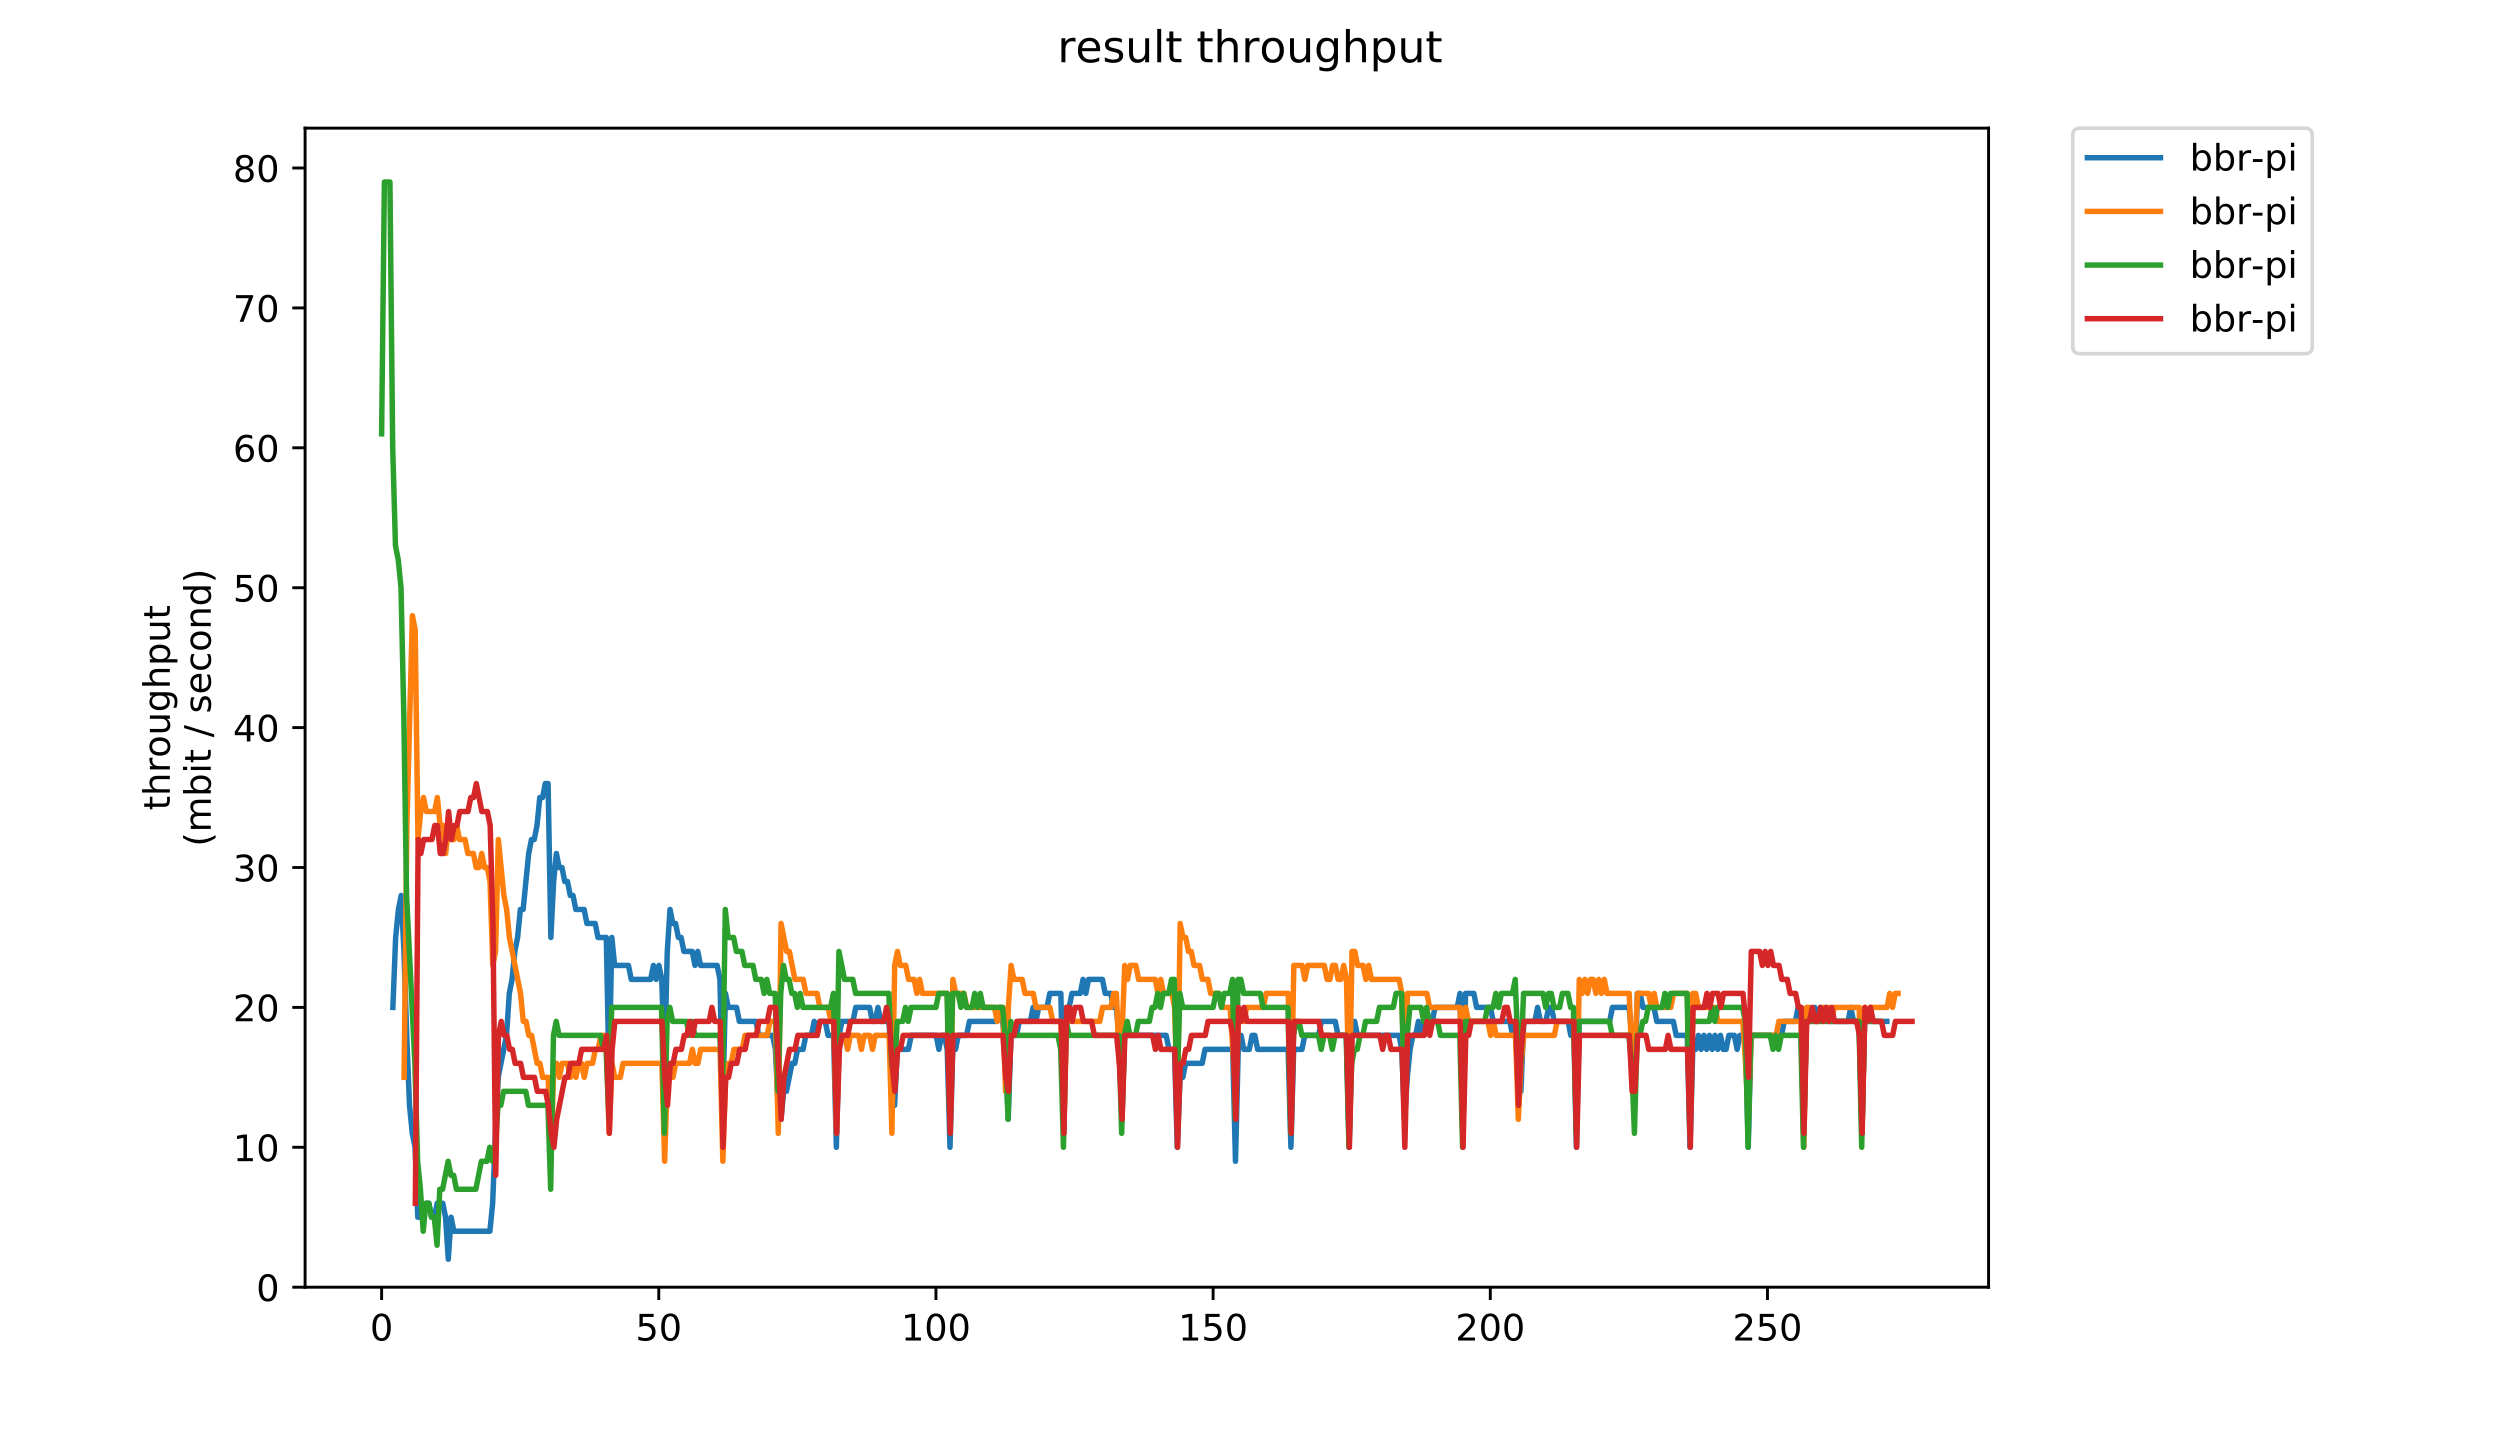 <?xml version="1.0" encoding="utf-8" standalone="no"?>
<!DOCTYPE svg PUBLIC "-//W3C//DTD SVG 1.1//EN"
  "http://www.w3.org/Graphics/SVG/1.1/DTD/svg11.dtd">
<!-- Created with matplotlib (https://matplotlib.org/) -->
<svg height="396pt" version="1.1" viewBox="0 0 684 396" width="684pt" xmlns="http://www.w3.org/2000/svg" xmlns:xlink="http://www.w3.org/1999/xlink">
 <defs>
  <style type="text/css">
*{stroke-linecap:butt;stroke-linejoin:round;}
  </style>
 </defs>
 <g id="figure_1">
  <g id="patch_1">
   <path d="M 0 396 
L 684 396 
L 684 0 
L 0 0 
z
" style="fill:#ffffff;"/>
  </g>
  <g id="axes_1">
   <g id="patch_2">
    <path d="M 83.472 352.174 
L 544.074 352.174 
L 544.074 35.062 
L 83.472 35.062 
z
" style="fill:#ffffff;"/>
   </g>
   <g id="matplotlib.axis_1">
    <g id="xtick_1">
     <g id="line2d_1">
      <defs>
       <path d="M 0 0 
L 0 3.5 
" id="m091c6ffcbb" style="stroke:#000000;stroke-width:0.8;"/>
      </defs>
      <g>
       <use style="stroke:#000000;stroke-width:0.8;" x="104.409" xlink:href="#m091c6ffcbb" y="352.174"/>
      </g>
     </g>
     <g id="text_1">
      <!-- 0 -->
      <defs>
       <path d="M 31.781 66.406 
Q 24.172 66.406 20.328 58.906 
Q 16.5 51.422 16.5 36.375 
Q 16.5 21.391 20.328 13.891 
Q 24.172 6.391 31.781 6.391 
Q 39.453 6.391 43.281 13.891 
Q 47.125 21.391 47.125 36.375 
Q 47.125 51.422 43.281 58.906 
Q 39.453 66.406 31.781 66.406 
z
M 31.781 74.219 
Q 44.047 74.219 50.516 64.516 
Q 56.984 54.828 56.984 36.375 
Q 56.984 17.969 50.516 8.266 
Q 44.047 -1.422 31.781 -1.422 
Q 19.531 -1.422 13.062 8.266 
Q 6.594 17.969 6.594 36.375 
Q 6.594 54.828 13.062 64.516 
Q 19.531 74.219 31.781 74.219 
z
" id="DejaVuSans-48"/>
      </defs>
      <g transform="translate(101.228 366.773)scale(0.1 -0.1)">
       <use xlink:href="#DejaVuSans-48"/>
      </g>
     </g>
    </g>
    <g id="xtick_2">
     <g id="line2d_2">
      <g>
       <use style="stroke:#000000;stroke-width:0.8;" x="180.242" xlink:href="#m091c6ffcbb" y="352.174"/>
      </g>
     </g>
     <g id="text_2">
      <!-- 50 -->
      <defs>
       <path d="M 10.797 72.906 
L 49.516 72.906 
L 49.516 64.594 
L 19.828 64.594 
L 19.828 46.734 
Q 21.969 47.469 24.109 47.828 
Q 26.266 48.188 28.422 48.188 
Q 40.625 48.188 47.75 41.5 
Q 54.891 34.812 54.891 23.391 
Q 54.891 11.625 47.562 5.094 
Q 40.234 -1.422 26.906 -1.422 
Q 22.312 -1.422 17.547 -0.641 
Q 12.797 0.141 7.719 1.703 
L 7.719 11.625 
Q 12.109 9.234 16.797 8.062 
Q 21.484 6.891 26.703 6.891 
Q 35.156 6.891 40.078 11.328 
Q 45.016 15.766 45.016 23.391 
Q 45.016 31 40.078 35.438 
Q 35.156 39.891 26.703 39.891 
Q 22.75 39.891 18.812 39.016 
Q 14.891 38.141 10.797 36.281 
z
" id="DejaVuSans-53"/>
      </defs>
      <g transform="translate(173.88 366.773)scale(0.1 -0.1)">
       <use xlink:href="#DejaVuSans-53"/>
       <use x="63.623" xlink:href="#DejaVuSans-48"/>
      </g>
     </g>
    </g>
    <g id="xtick_3">
     <g id="line2d_3">
      <g>
       <use style="stroke:#000000;stroke-width:0.8;" x="256.076" xlink:href="#m091c6ffcbb" y="352.174"/>
      </g>
     </g>
     <g id="text_3">
      <!-- 100 -->
      <defs>
       <path d="M 12.406 8.297 
L 28.516 8.297 
L 28.516 63.922 
L 10.984 60.406 
L 10.984 69.391 
L 28.422 72.906 
L 38.281 72.906 
L 38.281 8.297 
L 54.391 8.297 
L 54.391 0 
L 12.406 0 
z
" id="DejaVuSans-49"/>
      </defs>
      <g transform="translate(246.532 366.773)scale(0.1 -0.1)">
       <use xlink:href="#DejaVuSans-49"/>
       <use x="63.623" xlink:href="#DejaVuSans-48"/>
       <use x="127.246" xlink:href="#DejaVuSans-48"/>
      </g>
     </g>
    </g>
    <g id="xtick_4">
     <g id="line2d_4">
      <g>
       <use style="stroke:#000000;stroke-width:0.8;" x="331.909" xlink:href="#m091c6ffcbb" y="352.174"/>
      </g>
     </g>
     <g id="text_4">
      <!-- 150 -->
      <g transform="translate(322.366 366.773)scale(0.1 -0.1)">
       <use xlink:href="#DejaVuSans-49"/>
       <use x="63.623" xlink:href="#DejaVuSans-53"/>
       <use x="127.246" xlink:href="#DejaVuSans-48"/>
      </g>
     </g>
    </g>
    <g id="xtick_5">
     <g id="line2d_5">
      <g>
       <use style="stroke:#000000;stroke-width:0.8;" x="407.743" xlink:href="#m091c6ffcbb" y="352.174"/>
      </g>
     </g>
     <g id="text_5">
      <!-- 200 -->
      <defs>
       <path d="M 19.188 8.297 
L 53.609 8.297 
L 53.609 0 
L 7.328 0 
L 7.328 8.297 
Q 12.938 14.109 22.625 23.891 
Q 32.328 33.688 34.812 36.531 
Q 39.547 41.844 41.422 45.531 
Q 43.312 49.219 43.312 52.781 
Q 43.312 58.594 39.234 62.25 
Q 35.156 65.922 28.609 65.922 
Q 23.969 65.922 18.812 64.312 
Q 13.672 62.703 7.812 59.422 
L 7.812 69.391 
Q 13.766 71.781 18.938 73 
Q 24.125 74.219 28.422 74.219 
Q 39.75 74.219 46.484 68.547 
Q 53.219 62.891 53.219 53.422 
Q 53.219 48.922 51.531 44.891 
Q 49.859 40.875 45.406 35.406 
Q 44.188 33.984 37.641 27.219 
Q 31.109 20.453 19.188 8.297 
z
" id="DejaVuSans-50"/>
      </defs>
      <g transform="translate(398.199 366.773)scale(0.1 -0.1)">
       <use xlink:href="#DejaVuSans-50"/>
       <use x="63.623" xlink:href="#DejaVuSans-48"/>
       <use x="127.246" xlink:href="#DejaVuSans-48"/>
      </g>
     </g>
    </g>
    <g id="xtick_6">
     <g id="line2d_6">
      <g>
       <use style="stroke:#000000;stroke-width:0.8;" x="483.577" xlink:href="#m091c6ffcbb" y="352.174"/>
      </g>
     </g>
     <g id="text_6">
      <!-- 250 -->
      <g transform="translate(474.033 366.773)scale(0.1 -0.1)">
       <use xlink:href="#DejaVuSans-50"/>
       <use x="63.623" xlink:href="#DejaVuSans-53"/>
       <use x="127.246" xlink:href="#DejaVuSans-48"/>
      </g>
     </g>
    </g>
   </g>
   <g id="matplotlib.axis_2">
    <g id="ytick_1">
     <g id="line2d_7">
      <defs>
       <path d="M 0 0 
L -3.5 0 
" id="mbfb65ffb3f" style="stroke:#000000;stroke-width:0.8;"/>
      </defs>
      <g>
       <use style="stroke:#000000;stroke-width:0.8;" x="83.472" xlink:href="#mbfb65ffb3f" y="352.174"/>
      </g>
     </g>
     <g id="text_7">
      <!-- 0 -->
      <g transform="translate(70.11 355.973)scale(0.1 -0.1)">
       <use xlink:href="#DejaVuSans-48"/>
      </g>
     </g>
    </g>
    <g id="ytick_2">
     <g id="line2d_8">
      <g>
       <use style="stroke:#000000;stroke-width:0.8;" x="83.472" xlink:href="#mbfb65ffb3f" y="313.899"/>
      </g>
     </g>
     <g id="text_8">
      <!-- 10 -->
      <g transform="translate(63.747 317.698)scale(0.1 -0.1)">
       <use xlink:href="#DejaVuSans-49"/>
       <use x="63.623" xlink:href="#DejaVuSans-48"/>
      </g>
     </g>
    </g>
    <g id="ytick_3">
     <g id="line2d_9">
      <g>
       <use style="stroke:#000000;stroke-width:0.8;" x="83.472" xlink:href="#mbfb65ffb3f" y="275.623"/>
      </g>
     </g>
     <g id="text_9">
      <!-- 20 -->
      <g transform="translate(63.747 279.423)scale(0.1 -0.1)">
       <use xlink:href="#DejaVuSans-50"/>
       <use x="63.623" xlink:href="#DejaVuSans-48"/>
      </g>
     </g>
    </g>
    <g id="ytick_4">
     <g id="line2d_10">
      <g>
       <use style="stroke:#000000;stroke-width:0.8;" x="83.472" xlink:href="#mbfb65ffb3f" y="237.348"/>
      </g>
     </g>
     <g id="text_10">
      <!-- 30 -->
      <defs>
       <path d="M 40.578 39.312 
Q 47.656 37.797 51.625 33 
Q 55.609 28.219 55.609 21.188 
Q 55.609 10.406 48.188 4.484 
Q 40.766 -1.422 27.094 -1.422 
Q 22.516 -1.422 17.656 -0.516 
Q 12.797 0.391 7.625 2.203 
L 7.625 11.719 
Q 11.719 9.328 16.594 8.109 
Q 21.484 6.891 26.812 6.891 
Q 36.078 6.891 40.938 10.547 
Q 45.797 14.203 45.797 21.188 
Q 45.797 27.641 41.281 31.266 
Q 36.766 34.906 28.719 34.906 
L 20.219 34.906 
L 20.219 43.016 
L 29.109 43.016 
Q 36.375 43.016 40.234 45.922 
Q 44.094 48.828 44.094 54.297 
Q 44.094 59.906 40.109 62.906 
Q 36.141 65.922 28.719 65.922 
Q 24.656 65.922 20.016 65.031 
Q 15.375 64.156 9.812 62.312 
L 9.812 71.094 
Q 15.438 72.656 20.344 73.438 
Q 25.25 74.219 29.594 74.219 
Q 40.828 74.219 47.359 69.109 
Q 53.906 64.016 53.906 55.328 
Q 53.906 49.266 50.438 45.094 
Q 46.969 40.922 40.578 39.312 
z
" id="DejaVuSans-51"/>
      </defs>
      <g transform="translate(63.747 241.147)scale(0.1 -0.1)">
       <use xlink:href="#DejaVuSans-51"/>
       <use x="63.623" xlink:href="#DejaVuSans-48"/>
      </g>
     </g>
    </g>
    <g id="ytick_5">
     <g id="line2d_11">
      <g>
       <use style="stroke:#000000;stroke-width:0.8;" x="83.472" xlink:href="#mbfb65ffb3f" y="199.073"/>
      </g>
     </g>
     <g id="text_11">
      <!-- 40 -->
      <defs>
       <path d="M 37.797 64.312 
L 12.891 25.391 
L 37.797 25.391 
z
M 35.203 72.906 
L 47.609 72.906 
L 47.609 25.391 
L 58.016 25.391 
L 58.016 17.188 
L 47.609 17.188 
L 47.609 0 
L 37.797 0 
L 37.797 17.188 
L 4.891 17.188 
L 4.891 26.703 
z
" id="DejaVuSans-52"/>
      </defs>
      <g transform="translate(63.747 202.872)scale(0.1 -0.1)">
       <use xlink:href="#DejaVuSans-52"/>
       <use x="63.623" xlink:href="#DejaVuSans-48"/>
      </g>
     </g>
    </g>
    <g id="ytick_6">
     <g id="line2d_12">
      <g>
       <use style="stroke:#000000;stroke-width:0.8;" x="83.472" xlink:href="#mbfb65ffb3f" y="160.797"/>
      </g>
     </g>
     <g id="text_12">
      <!-- 50 -->
      <g transform="translate(63.747 164.596)scale(0.1 -0.1)">
       <use xlink:href="#DejaVuSans-53"/>
       <use x="63.623" xlink:href="#DejaVuSans-48"/>
      </g>
     </g>
    </g>
    <g id="ytick_7">
     <g id="line2d_13">
      <g>
       <use style="stroke:#000000;stroke-width:0.8;" x="83.472" xlink:href="#mbfb65ffb3f" y="122.522"/>
      </g>
     </g>
     <g id="text_13">
      <!-- 60 -->
      <defs>
       <path d="M 33.016 40.375 
Q 26.375 40.375 22.484 35.828 
Q 18.609 31.297 18.609 23.391 
Q 18.609 15.531 22.484 10.953 
Q 26.375 6.391 33.016 6.391 
Q 39.656 6.391 43.531 10.953 
Q 47.406 15.531 47.406 23.391 
Q 47.406 31.297 43.531 35.828 
Q 39.656 40.375 33.016 40.375 
z
M 52.594 71.297 
L 52.594 62.312 
Q 48.875 64.062 45.094 64.984 
Q 41.312 65.922 37.594 65.922 
Q 27.828 65.922 22.672 59.328 
Q 17.531 52.734 16.797 39.406 
Q 19.672 43.656 24.016 45.922 
Q 28.375 48.188 33.594 48.188 
Q 44.578 48.188 50.953 41.516 
Q 57.328 34.859 57.328 23.391 
Q 57.328 12.156 50.688 5.359 
Q 44.047 -1.422 33.016 -1.422 
Q 20.359 -1.422 13.672 8.266 
Q 6.984 17.969 6.984 36.375 
Q 6.984 53.656 15.188 63.938 
Q 23.391 74.219 37.203 74.219 
Q 40.922 74.219 44.703 73.484 
Q 48.484 72.75 52.594 71.297 
z
" id="DejaVuSans-54"/>
      </defs>
      <g transform="translate(63.747 126.321)scale(0.1 -0.1)">
       <use xlink:href="#DejaVuSans-54"/>
       <use x="63.623" xlink:href="#DejaVuSans-48"/>
      </g>
     </g>
    </g>
    <g id="ytick_8">
     <g id="line2d_14">
      <g>
       <use style="stroke:#000000;stroke-width:0.8;" x="83.472" xlink:href="#mbfb65ffb3f" y="84.246"/>
      </g>
     </g>
     <g id="text_14">
      <!-- 70 -->
      <defs>
       <path d="M 8.203 72.906 
L 55.078 72.906 
L 55.078 68.703 
L 28.609 0 
L 18.312 0 
L 43.219 64.594 
L 8.203 64.594 
z
" id="DejaVuSans-55"/>
      </defs>
      <g transform="translate(63.747 88.046)scale(0.1 -0.1)">
       <use xlink:href="#DejaVuSans-55"/>
       <use x="63.623" xlink:href="#DejaVuSans-48"/>
      </g>
     </g>
    </g>
    <g id="ytick_9">
     <g id="line2d_15">
      <g>
       <use style="stroke:#000000;stroke-width:0.8;" x="83.472" xlink:href="#mbfb65ffb3f" y="45.971"/>
      </g>
     </g>
     <g id="text_15">
      <!-- 80 -->
      <defs>
       <path d="M 31.781 34.625 
Q 24.75 34.625 20.719 30.859 
Q 16.703 27.094 16.703 20.516 
Q 16.703 13.922 20.719 10.156 
Q 24.75 6.391 31.781 6.391 
Q 38.812 6.391 42.859 10.172 
Q 46.922 13.969 46.922 20.516 
Q 46.922 27.094 42.891 30.859 
Q 38.875 34.625 31.781 34.625 
z
M 21.922 38.812 
Q 15.578 40.375 12.031 44.719 
Q 8.5 49.078 8.5 55.328 
Q 8.5 64.062 14.719 69.141 
Q 20.953 74.219 31.781 74.219 
Q 42.672 74.219 48.875 69.141 
Q 55.078 64.062 55.078 55.328 
Q 55.078 49.078 51.531 44.719 
Q 48 40.375 41.703 38.812 
Q 48.828 37.156 52.797 32.312 
Q 56.781 27.484 56.781 20.516 
Q 56.781 9.906 50.312 4.234 
Q 43.844 -1.422 31.781 -1.422 
Q 19.734 -1.422 13.25 4.234 
Q 6.781 9.906 6.781 20.516 
Q 6.781 27.484 10.781 32.312 
Q 14.797 37.156 21.922 38.812 
z
M 18.312 54.391 
Q 18.312 48.734 21.844 45.562 
Q 25.391 42.391 31.781 42.391 
Q 38.141 42.391 41.719 45.562 
Q 45.312 48.734 45.312 54.391 
Q 45.312 60.062 41.719 63.234 
Q 38.141 66.406 31.781 66.406 
Q 25.391 66.406 21.844 63.234 
Q 18.312 60.062 18.312 54.391 
z
" id="DejaVuSans-56"/>
      </defs>
      <g transform="translate(63.747 49.77)scale(0.1 -0.1)">
       <use xlink:href="#DejaVuSans-56"/>
       <use x="63.623" xlink:href="#DejaVuSans-48"/>
      </g>
     </g>
    </g>
    <g id="text_16">
     <!-- throughput -->
     <defs>
      <path d="M 18.312 70.219 
L 18.312 54.688 
L 36.812 54.688 
L 36.812 47.703 
L 18.312 47.703 
L 18.312 18.016 
Q 18.312 11.328 20.141 9.422 
Q 21.969 7.516 27.594 7.516 
L 36.812 7.516 
L 36.812 0 
L 27.594 0 
Q 17.188 0 13.234 3.875 
Q 9.281 7.766 9.281 18.016 
L 9.281 47.703 
L 2.688 47.703 
L 2.688 54.688 
L 9.281 54.688 
L 9.281 70.219 
z
" id="DejaVuSans-116"/>
      <path d="M 54.891 33.016 
L 54.891 0 
L 45.906 0 
L 45.906 32.719 
Q 45.906 40.484 42.875 44.328 
Q 39.844 48.188 33.797 48.188 
Q 26.516 48.188 22.312 43.547 
Q 18.109 38.922 18.109 30.906 
L 18.109 0 
L 9.078 0 
L 9.078 75.984 
L 18.109 75.984 
L 18.109 46.188 
Q 21.344 51.125 25.703 53.562 
Q 30.078 56 35.797 56 
Q 45.219 56 50.047 50.172 
Q 54.891 44.344 54.891 33.016 
z
" id="DejaVuSans-104"/>
      <path d="M 41.109 46.297 
Q 39.594 47.172 37.812 47.578 
Q 36.031 48 33.891 48 
Q 26.266 48 22.188 43.047 
Q 18.109 38.094 18.109 28.812 
L 18.109 0 
L 9.078 0 
L 9.078 54.688 
L 18.109 54.688 
L 18.109 46.188 
Q 20.953 51.172 25.484 53.578 
Q 30.031 56 36.531 56 
Q 37.453 56 38.578 55.875 
Q 39.703 55.766 41.062 55.516 
z
" id="DejaVuSans-114"/>
      <path d="M 30.609 48.391 
Q 23.391 48.391 19.188 42.75 
Q 14.984 37.109 14.984 27.297 
Q 14.984 17.484 19.156 11.844 
Q 23.344 6.203 30.609 6.203 
Q 37.797 6.203 41.984 11.859 
Q 46.188 17.531 46.188 27.297 
Q 46.188 37.016 41.984 42.703 
Q 37.797 48.391 30.609 48.391 
z
M 30.609 56 
Q 42.328 56 49.016 48.375 
Q 55.719 40.766 55.719 27.297 
Q 55.719 13.875 49.016 6.219 
Q 42.328 -1.422 30.609 -1.422 
Q 18.844 -1.422 12.172 6.219 
Q 5.516 13.875 5.516 27.297 
Q 5.516 40.766 12.172 48.375 
Q 18.844 56 30.609 56 
z
" id="DejaVuSans-111"/>
      <path d="M 8.5 21.578 
L 8.5 54.688 
L 17.484 54.688 
L 17.484 21.922 
Q 17.484 14.156 20.5 10.266 
Q 23.531 6.391 29.594 6.391 
Q 36.859 6.391 41.078 11.031 
Q 45.312 15.672 45.312 23.688 
L 45.312 54.688 
L 54.297 54.688 
L 54.297 0 
L 45.312 0 
L 45.312 8.406 
Q 42.047 3.422 37.719 1 
Q 33.406 -1.422 27.688 -1.422 
Q 18.266 -1.422 13.375 4.438 
Q 8.5 10.297 8.5 21.578 
z
M 31.109 56 
z
" id="DejaVuSans-117"/>
      <path d="M 45.406 27.984 
Q 45.406 37.75 41.375 43.109 
Q 37.359 48.484 30.078 48.484 
Q 22.859 48.484 18.828 43.109 
Q 14.797 37.75 14.797 27.984 
Q 14.797 18.266 18.828 12.891 
Q 22.859 7.516 30.078 7.516 
Q 37.359 7.516 41.375 12.891 
Q 45.406 18.266 45.406 27.984 
z
M 54.391 6.781 
Q 54.391 -7.172 48.188 -13.984 
Q 42 -20.797 29.203 -20.797 
Q 24.469 -20.797 20.266 -20.094 
Q 16.062 -19.391 12.109 -17.922 
L 12.109 -9.188 
Q 16.062 -11.328 19.922 -12.344 
Q 23.781 -13.375 27.781 -13.375 
Q 36.625 -13.375 41.016 -8.766 
Q 45.406 -4.156 45.406 5.172 
L 45.406 9.625 
Q 42.625 4.781 38.281 2.391 
Q 33.938 0 27.875 0 
Q 17.828 0 11.672 7.656 
Q 5.516 15.328 5.516 27.984 
Q 5.516 40.672 11.672 48.328 
Q 17.828 56 27.875 56 
Q 33.938 56 38.281 53.609 
Q 42.625 51.219 45.406 46.391 
L 45.406 54.688 
L 54.391 54.688 
z
" id="DejaVuSans-103"/>
      <path d="M 18.109 8.203 
L 18.109 -20.797 
L 9.078 -20.797 
L 9.078 54.688 
L 18.109 54.688 
L 18.109 46.391 
Q 20.953 51.266 25.266 53.625 
Q 29.594 56 35.594 56 
Q 45.562 56 51.781 48.094 
Q 58.016 40.188 58.016 27.297 
Q 58.016 14.406 51.781 6.484 
Q 45.562 -1.422 35.594 -1.422 
Q 29.594 -1.422 25.266 0.953 
Q 20.953 3.328 18.109 8.203 
z
M 48.688 27.297 
Q 48.688 37.203 44.609 42.844 
Q 40.531 48.484 33.406 48.484 
Q 26.266 48.484 22.188 42.844 
Q 18.109 37.203 18.109 27.297 
Q 18.109 17.391 22.188 11.75 
Q 26.266 6.109 33.406 6.109 
Q 40.531 6.109 44.609 11.75 
Q 48.688 17.391 48.688 27.297 
z
" id="DejaVuSans-112"/>
     </defs>
     <g transform="translate(46.47 221.675)rotate(-90)scale(0.1 -0.1)">
      <use xlink:href="#DejaVuSans-116"/>
      <use x="39.209" xlink:href="#DejaVuSans-104"/>
      <use x="102.588" xlink:href="#DejaVuSans-114"/>
      <use x="143.67" xlink:href="#DejaVuSans-111"/>
      <use x="204.852" xlink:href="#DejaVuSans-117"/>
      <use x="268.23" xlink:href="#DejaVuSans-103"/>
      <use x="331.707" xlink:href="#DejaVuSans-104"/>
      <use x="395.086" xlink:href="#DejaVuSans-112"/>
      <use x="458.562" xlink:href="#DejaVuSans-117"/>
      <use x="521.941" xlink:href="#DejaVuSans-116"/>
     </g>
     <!-- (mbit / second) -->
     <defs>
      <path d="M 31 75.875 
Q 24.469 64.656 21.281 53.656 
Q 18.109 42.672 18.109 31.391 
Q 18.109 20.125 21.312 9.062 
Q 24.516 -2 31 -13.188 
L 23.188 -13.188 
Q 15.875 -1.703 12.234 9.375 
Q 8.594 20.453 8.594 31.391 
Q 8.594 42.281 12.203 53.312 
Q 15.828 64.359 23.188 75.875 
z
" id="DejaVuSans-40"/>
      <path d="M 52 44.188 
Q 55.375 50.25 60.062 53.125 
Q 64.75 56 71.094 56 
Q 79.641 56 84.281 50.016 
Q 88.922 44.047 88.922 33.016 
L 88.922 0 
L 79.891 0 
L 79.891 32.719 
Q 79.891 40.578 77.094 44.375 
Q 74.312 48.188 68.609 48.188 
Q 61.625 48.188 57.562 43.547 
Q 53.516 38.922 53.516 30.906 
L 53.516 0 
L 44.484 0 
L 44.484 32.719 
Q 44.484 40.625 41.703 44.406 
Q 38.922 48.188 33.109 48.188 
Q 26.219 48.188 22.156 43.531 
Q 18.109 38.875 18.109 30.906 
L 18.109 0 
L 9.078 0 
L 9.078 54.688 
L 18.109 54.688 
L 18.109 46.188 
Q 21.188 51.219 25.484 53.609 
Q 29.781 56 35.688 56 
Q 41.656 56 45.828 52.969 
Q 50 49.953 52 44.188 
z
" id="DejaVuSans-109"/>
      <path d="M 48.688 27.297 
Q 48.688 37.203 44.609 42.844 
Q 40.531 48.484 33.406 48.484 
Q 26.266 48.484 22.188 42.844 
Q 18.109 37.203 18.109 27.297 
Q 18.109 17.391 22.188 11.75 
Q 26.266 6.109 33.406 6.109 
Q 40.531 6.109 44.609 11.75 
Q 48.688 17.391 48.688 27.297 
z
M 18.109 46.391 
Q 20.953 51.266 25.266 53.625 
Q 29.594 56 35.594 56 
Q 45.562 56 51.781 48.094 
Q 58.016 40.188 58.016 27.297 
Q 58.016 14.406 51.781 6.484 
Q 45.562 -1.422 35.594 -1.422 
Q 29.594 -1.422 25.266 0.953 
Q 20.953 3.328 18.109 8.203 
L 18.109 0 
L 9.078 0 
L 9.078 75.984 
L 18.109 75.984 
z
" id="DejaVuSans-98"/>
      <path d="M 9.422 54.688 
L 18.406 54.688 
L 18.406 0 
L 9.422 0 
z
M 9.422 75.984 
L 18.406 75.984 
L 18.406 64.594 
L 9.422 64.594 
z
" id="DejaVuSans-105"/>
      <path id="DejaVuSans-32"/>
      <path d="M 25.391 72.906 
L 33.688 72.906 
L 8.297 -9.281 
L 0 -9.281 
z
" id="DejaVuSans-47"/>
      <path d="M 44.281 53.078 
L 44.281 44.578 
Q 40.484 46.531 36.375 47.5 
Q 32.281 48.484 27.875 48.484 
Q 21.188 48.484 17.844 46.438 
Q 14.5 44.391 14.5 40.281 
Q 14.5 37.156 16.891 35.375 
Q 19.281 33.594 26.516 31.984 
L 29.594 31.297 
Q 39.156 29.25 43.188 25.516 
Q 47.219 21.781 47.219 15.094 
Q 47.219 7.469 41.188 3.016 
Q 35.156 -1.422 24.609 -1.422 
Q 20.219 -1.422 15.453 -0.562 
Q 10.688 0.297 5.422 2 
L 5.422 11.281 
Q 10.406 8.688 15.234 7.391 
Q 20.062 6.109 24.812 6.109 
Q 31.156 6.109 34.562 8.281 
Q 37.984 10.453 37.984 14.406 
Q 37.984 18.062 35.516 20.016 
Q 33.062 21.969 24.703 23.781 
L 21.578 24.516 
Q 13.234 26.266 9.516 29.906 
Q 5.812 33.547 5.812 39.891 
Q 5.812 47.609 11.281 51.797 
Q 16.75 56 26.812 56 
Q 31.781 56 36.172 55.266 
Q 40.578 54.547 44.281 53.078 
z
" id="DejaVuSans-115"/>
      <path d="M 56.203 29.594 
L 56.203 25.203 
L 14.891 25.203 
Q 15.484 15.922 20.484 11.062 
Q 25.484 6.203 34.422 6.203 
Q 39.594 6.203 44.453 7.469 
Q 49.312 8.734 54.109 11.281 
L 54.109 2.781 
Q 49.266 0.734 44.188 -0.344 
Q 39.109 -1.422 33.891 -1.422 
Q 20.797 -1.422 13.156 6.188 
Q 5.516 13.812 5.516 26.812 
Q 5.516 40.234 12.766 48.109 
Q 20.016 56 32.328 56 
Q 43.359 56 49.781 48.891 
Q 56.203 41.797 56.203 29.594 
z
M 47.219 32.234 
Q 47.125 39.594 43.094 43.984 
Q 39.062 48.391 32.422 48.391 
Q 24.906 48.391 20.391 44.141 
Q 15.875 39.891 15.188 32.172 
z
" id="DejaVuSans-101"/>
      <path d="M 48.781 52.594 
L 48.781 44.188 
Q 44.969 46.297 41.141 47.344 
Q 37.312 48.391 33.406 48.391 
Q 24.656 48.391 19.812 42.844 
Q 14.984 37.312 14.984 27.297 
Q 14.984 17.281 19.812 11.734 
Q 24.656 6.203 33.406 6.203 
Q 37.312 6.203 41.141 7.25 
Q 44.969 8.297 48.781 10.406 
L 48.781 2.094 
Q 45.016 0.344 40.984 -0.531 
Q 36.969 -1.422 32.422 -1.422 
Q 20.062 -1.422 12.781 6.344 
Q 5.516 14.109 5.516 27.297 
Q 5.516 40.672 12.859 48.328 
Q 20.219 56 33.016 56 
Q 37.156 56 41.109 55.141 
Q 45.062 54.297 48.781 52.594 
z
" id="DejaVuSans-99"/>
      <path d="M 54.891 33.016 
L 54.891 0 
L 45.906 0 
L 45.906 32.719 
Q 45.906 40.484 42.875 44.328 
Q 39.844 48.188 33.797 48.188 
Q 26.516 48.188 22.312 43.547 
Q 18.109 38.922 18.109 30.906 
L 18.109 0 
L 9.078 0 
L 9.078 54.688 
L 18.109 54.688 
L 18.109 46.188 
Q 21.344 51.125 25.703 53.562 
Q 30.078 56 35.797 56 
Q 45.219 56 50.047 50.172 
Q 54.891 44.344 54.891 33.016 
z
" id="DejaVuSans-110"/>
      <path d="M 45.406 46.391 
L 45.406 75.984 
L 54.391 75.984 
L 54.391 0 
L 45.406 0 
L 45.406 8.203 
Q 42.578 3.328 38.25 0.953 
Q 33.938 -1.422 27.875 -1.422 
Q 17.969 -1.422 11.734 6.484 
Q 5.516 14.406 5.516 27.297 
Q 5.516 40.188 11.734 48.094 
Q 17.969 56 27.875 56 
Q 33.938 56 38.25 53.625 
Q 42.578 51.266 45.406 46.391 
z
M 14.797 27.297 
Q 14.797 17.391 18.875 11.75 
Q 22.953 6.109 30.078 6.109 
Q 37.203 6.109 41.297 11.75 
Q 45.406 17.391 45.406 27.297 
Q 45.406 37.203 41.297 42.844 
Q 37.203 48.484 30.078 48.484 
Q 22.953 48.484 18.875 42.844 
Q 14.797 37.203 14.797 27.297 
z
" id="DejaVuSans-100"/>
      <path d="M 8.016 75.875 
L 15.828 75.875 
Q 23.141 64.359 26.781 53.312 
Q 30.422 42.281 30.422 31.391 
Q 30.422 20.453 26.781 9.375 
Q 23.141 -1.703 15.828 -13.188 
L 8.016 -13.188 
Q 14.5 -2 17.703 9.062 
Q 20.906 20.125 20.906 31.391 
Q 20.906 42.672 17.703 53.656 
Q 14.5 64.656 8.016 75.875 
z
" id="DejaVuSans-41"/>
     </defs>
     <g transform="translate(57.668 231.609)rotate(-90)scale(0.1 -0.1)">
      <use xlink:href="#DejaVuSans-40"/>
      <use x="39.014" xlink:href="#DejaVuSans-109"/>
      <use x="136.426" xlink:href="#DejaVuSans-98"/>
      <use x="199.902" xlink:href="#DejaVuSans-105"/>
      <use x="227.686" xlink:href="#DejaVuSans-116"/>
      <use x="266.895" xlink:href="#DejaVuSans-32"/>
      <use x="298.682" xlink:href="#DejaVuSans-47"/>
      <use x="332.373" xlink:href="#DejaVuSans-32"/>
      <use x="364.16" xlink:href="#DejaVuSans-115"/>
      <use x="416.26" xlink:href="#DejaVuSans-101"/>
      <use x="477.783" xlink:href="#DejaVuSans-99"/>
      <use x="532.764" xlink:href="#DejaVuSans-111"/>
      <use x="593.945" xlink:href="#DejaVuSans-110"/>
      <use x="657.324" xlink:href="#DejaVuSans-100"/>
      <use x="720.801" xlink:href="#DejaVuSans-41"/>
     </g>
    </g>
   </g>
   <g id="line2d_16">
    <path clip-path="url(#p65e51aeb0a)" d="M 107.491 275.623 
L 108.249 256.486 
L 109.007 248.831 
L 109.766 245.003 
L 110.524 260.313 
L 111.282 283.278 
L 112.041 302.416 
L 112.799 310.071 
L 113.557 313.899 
L 114.316 333.036 
L 115.832 333.036 
L 116.591 329.209 
L 117.349 329.209 
L 118.107 333.036 
L 118.866 333.036 
L 119.624 329.209 
L 121.141 329.209 
L 121.899 333.036 
L 122.657 344.519 
L 123.416 333.036 
L 124.174 336.864 
L 134.032 336.864 
L 134.791 329.209 
L 135.549 310.071 
L 136.307 294.761 
L 138.582 283.278 
L 139.341 271.796 
L 140.099 267.968 
L 140.857 260.313 
L 141.616 256.486 
L 142.374 248.831 
L 143.132 248.831 
L 144.649 233.52 
L 145.407 229.693 
L 146.166 229.693 
L 146.924 225.865 
L 147.682 218.21 
L 148.441 218.21 
L 149.199 214.383 
L 149.957 214.383 
L 150.716 256.486 
L 151.474 241.176 
L 152.232 233.52 
L 152.991 237.348 
L 153.749 237.348 
L 154.507 241.176 
L 155.266 241.176 
L 156.024 245.003 
L 156.782 245.003 
L 157.541 248.831 
L 159.816 248.831 
L 160.574 252.658 
L 162.849 252.658 
L 163.607 256.486 
L 165.883 256.486 
L 166.641 294.761 
L 167.399 256.486 
L 168.158 264.141 
L 171.949 264.141 
L 172.708 267.968 
L 178.016 267.968 
L 178.774 264.141 
L 179.533 267.968 
L 180.291 264.141 
L 181.049 267.968 
L 181.808 290.934 
L 182.566 260.313 
L 183.324 248.831 
L 184.083 252.658 
L 184.841 252.658 
L 185.599 256.486 
L 186.358 256.486 
L 187.116 260.313 
L 189.391 260.313 
L 190.149 264.141 
L 190.908 260.313 
L 191.666 264.141 
L 196.216 264.141 
L 196.974 267.968 
L 197.733 302.416 
L 198.491 271.796 
L 199.249 275.623 
L 201.524 275.623 
L 202.283 279.451 
L 206.833 279.451 
L 207.591 283.278 
L 211.383 283.278 
L 212.141 287.106 
L 212.899 302.416 
L 213.658 306.244 
L 214.416 298.589 
L 215.174 298.589 
L 216.691 290.934 
L 217.449 290.934 
L 218.208 287.106 
L 219.724 287.106 
L 220.483 283.278 
L 221.999 283.278 
L 222.758 279.451 
L 223.516 283.278 
L 224.274 279.451 
L 225.791 279.451 
L 226.549 283.278 
L 228.066 283.278 
L 228.824 313.899 
L 229.583 283.278 
L 230.341 279.451 
L 233.374 279.451 
L 234.133 275.623 
L 237.924 275.623 
L 238.683 279.451 
L 239.441 279.451 
L 240.199 275.623 
L 240.958 279.451 
L 243.233 279.451 
L 243.991 294.761 
L 244.749 302.416 
L 245.508 287.106 
L 248.541 287.106 
L 249.299 283.278 
L 256.124 283.278 
L 256.883 287.106 
L 257.641 283.278 
L 258.399 283.278 
L 259.158 287.106 
L 259.916 313.899 
L 260.674 287.106 
L 261.433 287.106 
L 262.191 283.278 
L 264.466 283.278 
L 265.224 279.451 
L 272.808 279.451 
L 273.566 275.623 
L 274.325 279.451 
L 275.083 287.106 
L 275.841 306.244 
L 276.6 283.278 
L 278.116 283.278 
L 278.875 279.451 
L 281.908 279.451 
L 282.666 275.623 
L 283.425 279.451 
L 284.183 275.623 
L 286.458 275.623 
L 287.216 271.796 
L 290.25 271.796 
L 291.008 306.244 
L 291.766 275.623 
L 292.525 275.623 
L 293.283 271.796 
L 295.558 271.796 
L 296.316 267.968 
L 297.075 271.796 
L 297.833 267.968 
L 301.625 267.968 
L 302.383 271.796 
L 303.9 271.796 
L 304.658 275.623 
L 305.416 275.623 
L 306.175 283.278 
L 306.933 306.244 
L 307.691 283.278 
L 319.066 283.278 
L 319.825 287.106 
L 321.341 287.106 
L 322.1 313.899 
L 322.858 294.761 
L 323.616 294.761 
L 324.375 290.934 
L 328.925 290.934 
L 329.683 287.106 
L 337.266 287.106 
L 338.025 317.726 
L 338.783 287.106 
L 339.541 283.278 
L 340.3 287.106 
L 341.816 287.106 
L 342.575 283.278 
L 343.333 283.278 
L 344.091 287.106 
L 352.433 287.106 
L 353.191 313.899 
L 353.95 287.106 
L 356.225 287.106 
L 356.983 283.278 
L 360.775 283.278 
L 361.533 279.451 
L 365.325 279.451 
L 366.083 283.278 
L 368.358 283.278 
L 369.116 313.899 
L 369.875 279.451 
L 370.633 279.451 
L 371.391 283.278 
L 382.767 283.278 
L 383.525 287.106 
L 384.283 306.244 
L 385.042 294.761 
L 385.8 287.106 
L 386.558 283.278 
L 387.317 283.278 
L 388.075 279.451 
L 388.833 283.278 
L 389.592 279.451 
L 391.867 279.451 
L 392.625 275.623 
L 398.692 275.623 
L 399.45 271.796 
L 400.208 310.071 
L 400.967 271.796 
L 403.242 271.796 
L 404 275.623 
L 407.792 275.623 
L 408.55 279.451 
L 413.1 279.451 
L 413.858 283.278 
L 414.617 279.451 
L 415.375 298.589 
L 416.133 298.589 
L 416.892 279.451 
L 419.925 279.451 
L 420.683 275.623 
L 421.442 279.451 
L 422.958 279.451 
L 423.717 275.623 
L 424.475 275.623 
L 425.233 279.451 
L 429.025 279.451 
L 429.783 283.278 
L 430.542 279.451 
L 431.3 313.899 
L 432.058 279.451 
L 440.4 279.451 
L 441.158 275.623 
L 445.708 275.623 
L 446.467 283.278 
L 447.225 298.589 
L 447.983 271.796 
L 448.742 271.796 
L 449.5 275.623 
L 452.533 275.623 
L 453.292 279.451 
L 457.842 279.451 
L 458.6 283.278 
L 461.633 283.278 
L 462.392 313.899 
L 463.15 287.106 
L 463.908 287.106 
L 464.667 283.278 
L 465.425 287.106 
L 466.183 283.278 
L 466.942 287.106 
L 467.7 283.278 
L 468.458 287.106 
L 469.217 283.278 
L 469.975 287.106 
L 470.733 283.278 
L 471.492 287.106 
L 472.25 287.106 
L 473.008 283.278 
L 474.525 283.278 
L 475.283 287.106 
L 476.042 283.278 
L 477.558 283.278 
L 478.317 313.899 
L 479.075 283.278 
L 487.417 283.278 
L 488.175 279.451 
L 491.209 279.451 
L 491.967 275.623 
L 492.725 275.623 
L 493.484 310.071 
L 494.242 279.451 
L 495.759 279.451 
L 496.517 275.623 
L 497.275 279.451 
L 498.034 275.623 
L 498.792 279.451 
L 499.55 275.623 
L 500.309 279.451 
L 505.617 279.451 
L 506.375 275.623 
L 507.134 279.451 
L 508.65 279.451 
L 509.409 310.071 
L 510.167 279.451 
L 516.234 279.451 
L 516.234 279.451 
" style="fill:none;stroke:#1f77b4;stroke-linecap:square;stroke-width:1.5;"/>
   </g>
   <g id="line2d_17">
    <path clip-path="url(#p65e51aeb0a)" d="M 110.562 294.761 
L 111.32 225.865 
L 112.837 168.452 
L 113.595 172.28 
L 114.354 229.693 
L 115.112 222.038 
L 115.87 218.21 
L 116.629 222.038 
L 118.904 222.038 
L 119.662 218.21 
L 120.42 225.865 
L 121.179 225.865 
L 121.937 233.52 
L 122.695 225.865 
L 123.454 229.693 
L 124.212 229.693 
L 124.97 225.865 
L 125.729 229.693 
L 127.245 229.693 
L 128.004 233.52 
L 129.52 233.52 
L 130.279 237.348 
L 131.037 237.348 
L 131.795 233.52 
L 132.554 237.348 
L 133.312 237.348 
L 134.07 241.176 
L 134.829 264.141 
L 135.587 260.313 
L 136.345 229.693 
L 137.862 245.003 
L 138.62 248.831 
L 139.379 256.486 
L 142.412 271.796 
L 143.17 279.451 
L 143.929 279.451 
L 144.687 283.278 
L 145.445 283.278 
L 146.962 290.934 
L 147.72 290.934 
L 148.479 294.761 
L 149.995 294.761 
L 150.754 317.726 
L 151.512 290.934 
L 152.27 290.934 
L 153.029 294.761 
L 153.787 290.934 
L 155.304 290.934 
L 156.062 294.761 
L 156.82 290.934 
L 157.579 294.761 
L 158.337 290.934 
L 159.095 290.934 
L 159.854 294.761 
L 160.612 290.934 
L 162.129 290.934 
L 162.887 287.106 
L 163.645 287.106 
L 164.404 283.278 
L 165.162 283.278 
L 165.92 287.106 
L 166.679 310.071 
L 167.437 290.934 
L 168.195 294.761 
L 169.712 294.761 
L 170.47 290.934 
L 181.087 290.934 
L 181.845 317.726 
L 182.604 294.761 
L 184.12 294.761 
L 184.879 290.934 
L 188.67 290.934 
L 189.429 287.106 
L 190.187 290.934 
L 190.945 290.934 
L 191.704 287.106 
L 197.012 287.106 
L 197.771 317.726 
L 198.529 294.761 
L 199.287 290.934 
L 200.046 290.934 
L 200.804 287.106 
L 203.079 287.106 
L 203.837 283.278 
L 209.904 283.278 
L 210.662 279.451 
L 212.179 279.451 
L 212.937 310.071 
L 213.696 252.658 
L 215.212 260.313 
L 215.971 260.313 
L 217.487 267.968 
L 219.762 267.968 
L 220.521 271.796 
L 223.554 271.796 
L 224.312 275.623 
L 226.587 275.623 
L 227.346 279.451 
L 228.104 279.451 
L 228.862 310.071 
L 229.621 283.278 
L 231.137 283.278 
L 231.896 287.106 
L 232.654 283.278 
L 234.929 283.278 
L 235.687 287.106 
L 236.446 283.278 
L 237.962 283.278 
L 238.721 287.106 
L 239.479 283.278 
L 243.271 283.278 
L 244.029 310.071 
L 244.787 264.141 
L 245.546 260.313 
L 246.304 264.141 
L 247.821 264.141 
L 248.579 267.968 
L 250.096 267.968 
L 250.854 271.796 
L 251.612 267.968 
L 252.371 271.796 
L 259.196 271.796 
L 259.954 306.244 
L 260.712 267.968 
L 261.471 271.796 
L 263.746 271.796 
L 264.504 275.623 
L 272.087 275.623 
L 272.846 279.451 
L 273.604 275.623 
L 274.362 275.623 
L 275.121 298.589 
L 275.879 275.623 
L 276.637 264.141 
L 277.396 267.968 
L 279.671 267.968 
L 280.429 271.796 
L 282.704 271.796 
L 283.462 275.623 
L 287.254 275.623 
L 288.012 279.451 
L 290.287 279.451 
L 291.046 310.071 
L 291.804 279.451 
L 300.904 279.451 
L 301.663 275.623 
L 303.938 275.623 
L 304.696 271.796 
L 305.454 271.796 
L 306.213 290.934 
L 306.971 283.278 
L 307.729 264.141 
L 308.488 267.968 
L 309.246 264.141 
L 310.763 264.141 
L 311.521 267.968 
L 316.071 267.968 
L 316.829 271.796 
L 317.588 267.968 
L 318.346 271.796 
L 320.621 271.796 
L 321.379 275.623 
L 322.138 302.416 
L 322.896 252.658 
L 323.654 256.486 
L 324.413 256.486 
L 325.171 260.313 
L 325.929 260.313 
L 326.688 264.141 
L 328.204 264.141 
L 328.963 267.968 
L 330.479 267.968 
L 331.238 271.796 
L 333.513 271.796 
L 334.271 275.623 
L 336.546 275.623 
L 338.063 298.589 
L 338.821 279.451 
L 340.338 279.451 
L 341.096 275.623 
L 345.646 275.623 
L 346.404 271.796 
L 352.471 271.796 
L 353.229 306.244 
L 353.988 264.141 
L 356.263 264.141 
L 357.021 267.968 
L 357.779 264.141 
L 362.329 264.141 
L 363.088 267.968 
L 363.846 267.968 
L 364.604 264.141 
L 365.363 264.141 
L 366.121 267.968 
L 366.879 267.968 
L 367.638 264.141 
L 368.396 267.968 
L 369.154 302.416 
L 369.913 260.313 
L 370.671 260.313 
L 371.429 264.141 
L 372.946 264.141 
L 373.704 267.968 
L 374.463 264.141 
L 375.221 267.968 
L 382.804 267.968 
L 383.563 271.796 
L 384.321 302.416 
L 385.079 271.796 
L 390.388 271.796 
L 391.146 275.623 
L 399.488 275.623 
L 400.246 310.071 
L 401.004 275.623 
L 401.763 279.451 
L 407.071 279.451 
L 407.829 283.278 
L 408.588 279.451 
L 409.346 283.278 
L 414.655 283.278 
L 415.413 306.244 
L 416.171 290.934 
L 416.93 283.278 
L 425.271 283.278 
L 426.03 279.451 
L 430.58 279.451 
L 431.338 306.244 
L 432.096 267.968 
L 432.855 271.796 
L 433.613 267.968 
L 434.371 271.796 
L 435.13 267.968 
L 435.888 267.968 
L 436.646 271.796 
L 437.405 267.968 
L 438.163 271.796 
L 438.921 267.968 
L 439.68 271.796 
L 445.746 271.796 
L 446.505 290.934 
L 447.263 287.106 
L 448.021 271.796 
L 451.055 271.796 
L 451.813 275.623 
L 452.571 271.796 
L 453.33 275.623 
L 457.121 275.623 
L 457.88 271.796 
L 461.671 271.796 
L 462.43 306.244 
L 463.188 271.796 
L 463.946 271.796 
L 464.705 275.623 
L 469.255 275.623 
L 470.013 279.451 
L 476.838 279.451 
L 477.596 290.934 
L 478.355 306.244 
L 479.113 283.278 
L 485.938 283.278 
L 486.696 279.451 
L 492.763 279.451 
L 493.521 313.899 
L 494.28 275.623 
L 495.038 275.623 
L 495.796 279.451 
L 498.071 279.451 
L 498.83 275.623 
L 499.588 279.451 
L 500.346 275.623 
L 501.105 279.451 
L 501.863 275.623 
L 508.688 275.623 
L 509.446 310.071 
L 510.205 275.623 
L 510.963 279.451 
L 511.721 275.623 
L 516.271 275.623 
L 517.03 271.796 
L 517.788 275.623 
L 518.547 271.796 
L 519.305 271.796 
L 519.305 271.796 
" style="fill:none;stroke:#ff7f0e;stroke-linecap:square;stroke-width:1.5;"/>
   </g>
   <g id="line2d_18">
    <path clip-path="url(#p65e51aeb0a)" d="M 104.409 118.694 
L 105.167 49.799 
L 106.684 49.799 
L 107.442 122.522 
L 108.2 149.315 
L 108.959 153.142 
L 109.717 160.797 
L 110.475 195.245 
L 111.234 245.003 
L 113.509 290.934 
L 114.267 317.726 
L 115.025 325.381 
L 115.784 336.864 
L 116.542 329.209 
L 117.3 329.209 
L 118.059 333.036 
L 118.817 333.036 
L 119.575 340.692 
L 120.334 325.381 
L 121.092 325.381 
L 122.609 317.726 
L 123.367 321.554 
L 124.126 321.554 
L 124.884 325.381 
L 130.192 325.381 
L 131.709 317.726 
L 133.226 317.726 
L 133.984 313.899 
L 134.742 317.726 
L 135.501 313.899 
L 136.259 302.416 
L 137.017 302.416 
L 137.776 298.589 
L 143.842 298.589 
L 144.601 302.416 
L 149.909 302.416 
L 150.667 325.381 
L 151.426 283.278 
L 152.184 279.451 
L 152.942 283.278 
L 164.317 283.278 
L 165.076 287.106 
L 165.834 287.106 
L 166.592 306.244 
L 167.351 275.623 
L 181.001 275.623 
L 181.759 310.071 
L 182.517 279.451 
L 183.276 275.623 
L 184.034 279.451 
L 187.826 279.451 
L 188.584 283.278 
L 189.342 279.451 
L 190.101 283.278 
L 196.926 283.278 
L 197.684 298.589 
L 198.442 248.831 
L 199.201 256.486 
L 200.717 256.486 
L 201.476 260.313 
L 202.992 260.313 
L 203.751 264.141 
L 206.026 264.141 
L 206.784 267.968 
L 208.301 267.968 
L 209.059 271.796 
L 209.817 267.968 
L 210.576 271.796 
L 212.092 271.796 
L 212.851 298.589 
L 213.609 271.796 
L 214.367 264.141 
L 215.126 267.968 
L 215.884 267.968 
L 216.642 271.796 
L 217.401 271.796 
L 218.159 275.623 
L 218.917 271.796 
L 219.676 275.623 
L 227.259 275.623 
L 228.017 271.796 
L 228.776 302.416 
L 229.534 260.313 
L 231.051 267.968 
L 233.326 267.968 
L 234.084 271.796 
L 243.184 271.796 
L 243.943 290.934 
L 244.701 294.761 
L 245.459 279.451 
L 246.976 279.451 
L 247.734 275.623 
L 248.493 279.451 
L 249.251 275.623 
L 256.076 275.623 
L 256.834 271.796 
L 259.109 271.796 
L 259.868 306.244 
L 260.626 271.796 
L 262.143 271.796 
L 262.901 275.623 
L 263.659 271.796 
L 264.418 275.623 
L 265.934 275.623 
L 266.693 271.796 
L 267.451 275.623 
L 268.209 271.796 
L 268.968 275.623 
L 274.276 275.623 
L 275.034 283.278 
L 275.793 306.244 
L 276.551 279.451 
L 277.309 283.278 
L 289.443 283.278 
L 290.201 287.106 
L 290.959 313.899 
L 291.718 279.451 
L 292.476 283.278 
L 306.126 283.278 
L 306.884 310.071 
L 307.643 283.278 
L 308.401 279.451 
L 309.159 283.278 
L 310.676 283.278 
L 311.434 279.451 
L 314.468 279.451 
L 315.226 275.623 
L 315.984 275.623 
L 316.743 271.796 
L 317.501 275.623 
L 318.259 271.796 
L 319.776 271.796 
L 320.534 267.968 
L 321.293 267.968 
L 322.051 298.589 
L 322.809 271.796 
L 323.568 275.623 
L 331.909 275.623 
L 332.668 271.796 
L 333.426 271.796 
L 334.184 275.623 
L 334.943 271.796 
L 336.459 271.796 
L 337.218 267.968 
L 337.976 306.244 
L 338.735 267.968 
L 339.493 267.968 
L 340.251 271.796 
L 344.801 271.796 
L 345.56 275.623 
L 352.385 275.623 
L 353.143 310.071 
L 353.901 283.278 
L 354.66 279.451 
L 355.418 279.451 
L 356.176 283.278 
L 360.726 283.278 
L 361.485 287.106 
L 362.243 283.278 
L 363.76 283.278 
L 364.518 287.106 
L 365.276 283.278 
L 368.31 283.278 
L 369.068 313.899 
L 369.826 290.934 
L 370.585 287.106 
L 371.343 287.106 
L 372.101 283.278 
L 372.86 283.278 
L 373.618 279.451 
L 376.651 279.451 
L 377.41 275.623 
L 381.201 275.623 
L 381.96 271.796 
L 383.476 271.796 
L 384.235 298.589 
L 384.993 283.278 
L 385.751 275.623 
L 388.785 275.623 
L 389.543 279.451 
L 390.301 275.623 
L 391.06 279.451 
L 393.335 279.451 
L 394.093 283.278 
L 399.401 283.278 
L 400.16 313.899 
L 400.918 279.451 
L 406.226 279.451 
L 406.985 275.623 
L 408.501 275.623 
L 409.26 271.796 
L 410.018 275.623 
L 410.776 271.796 
L 413.81 271.796 
L 414.568 267.968 
L 415.326 287.106 
L 416.085 290.934 
L 416.843 271.796 
L 422.151 271.796 
L 422.91 275.623 
L 423.668 271.796 
L 424.426 271.796 
L 425.185 275.623 
L 426.701 275.623 
L 427.46 271.796 
L 428.976 271.796 
L 429.735 275.623 
L 430.493 275.623 
L 431.251 310.071 
L 432.01 279.451 
L 440.351 279.451 
L 441.11 283.278 
L 445.66 283.278 
L 446.418 290.934 
L 447.177 310.071 
L 447.935 283.278 
L 448.693 283.278 
L 449.452 279.451 
L 450.21 279.451 
L 450.968 275.623 
L 454.76 275.623 
L 455.518 271.796 
L 456.277 275.623 
L 457.035 271.796 
L 461.585 271.796 
L 462.343 310.071 
L 463.102 279.451 
L 467.652 279.451 
L 468.41 275.623 
L 469.168 279.451 
L 469.927 275.623 
L 476.752 275.623 
L 477.51 279.451 
L 478.268 313.899 
L 479.027 283.278 
L 484.335 283.278 
L 485.093 287.106 
L 485.852 283.278 
L 486.61 287.106 
L 487.368 283.278 
L 492.677 283.278 
L 493.435 313.899 
L 494.193 279.451 
L 508.602 279.451 
L 509.36 313.899 
L 510.118 279.451 
L 513.91 279.451 
L 513.91 279.451 
" style="fill:none;stroke:#2ca02c;stroke-linecap:square;stroke-width:1.5;"/>
   </g>
   <g id="line2d_19">
    <path clip-path="url(#p65e51aeb0a)" d="M 113.636 329.209 
L 114.395 229.693 
L 115.153 233.52 
L 115.911 229.693 
L 118.186 229.693 
L 118.945 225.865 
L 119.703 225.865 
L 120.461 233.52 
L 121.22 233.52 
L 121.978 229.693 
L 122.736 222.038 
L 123.495 229.693 
L 124.253 225.865 
L 125.011 225.865 
L 125.77 222.038 
L 128.045 222.038 
L 128.803 218.21 
L 129.561 218.21 
L 130.32 214.383 
L 131.836 222.038 
L 133.353 222.038 
L 134.111 225.865 
L 134.87 252.658 
L 135.628 321.554 
L 136.386 283.278 
L 137.145 279.451 
L 137.903 283.278 
L 138.661 283.278 
L 139.42 287.106 
L 140.178 287.106 
L 140.936 290.934 
L 142.453 290.934 
L 143.211 294.761 
L 146.245 294.761 
L 147.003 298.589 
L 149.278 298.589 
L 150.036 302.416 
L 150.795 310.071 
L 151.553 313.899 
L 152.311 306.244 
L 154.586 294.761 
L 155.345 294.761 
L 156.103 290.934 
L 158.378 290.934 
L 159.136 287.106 
L 165.203 287.106 
L 165.961 283.278 
L 166.72 310.071 
L 167.478 287.106 
L 168.236 279.451 
L 181.128 279.451 
L 181.886 294.761 
L 182.645 302.416 
L 183.403 290.934 
L 184.161 290.934 
L 184.92 287.106 
L 186.436 287.106 
L 187.195 283.278 
L 187.953 283.278 
L 188.711 279.451 
L 189.47 283.278 
L 190.228 279.451 
L 194.02 279.451 
L 194.778 275.623 
L 195.536 279.451 
L 197.053 279.451 
L 197.811 313.899 
L 198.57 294.761 
L 199.328 294.761 
L 200.086 290.934 
L 201.603 290.934 
L 202.361 287.106 
L 203.878 287.106 
L 204.636 283.278 
L 206.911 283.278 
L 207.67 279.451 
L 209.945 279.451 
L 210.703 275.623 
L 212.22 275.623 
L 213.737 306.244 
L 214.495 294.761 
L 216.012 287.106 
L 217.528 287.106 
L 218.287 283.278 
L 223.595 283.278 
L 224.353 279.451 
L 228.145 279.451 
L 228.903 310.071 
L 229.662 287.106 
L 230.42 283.278 
L 231.937 283.278 
L 232.695 279.451 
L 241.795 279.451 
L 242.553 275.623 
L 243.312 279.451 
L 244.07 290.934 
L 244.828 298.589 
L 245.587 287.106 
L 246.345 287.106 
L 247.103 283.278 
L 259.237 283.278 
L 259.995 310.071 
L 260.753 283.278 
L 274.403 283.278 
L 275.162 294.761 
L 275.92 298.589 
L 276.678 283.278 
L 277.437 283.278 
L 278.195 279.451 
L 290.328 279.451 
L 291.087 310.071 
L 291.845 275.623 
L 292.603 275.623 
L 293.362 279.451 
L 294.12 275.623 
L 295.637 275.623 
L 296.395 279.451 
L 298.67 279.451 
L 299.428 283.278 
L 305.495 283.278 
L 306.253 290.934 
L 307.012 306.244 
L 307.77 283.278 
L 315.353 283.278 
L 316.112 287.106 
L 316.87 283.278 
L 317.629 287.106 
L 321.42 287.106 
L 322.179 313.899 
L 322.937 290.934 
L 323.695 290.934 
L 324.454 287.106 
L 325.212 287.106 
L 325.97 283.278 
L 329.762 283.278 
L 330.52 279.451 
L 336.587 279.451 
L 337.345 283.278 
L 338.104 306.244 
L 338.862 275.623 
L 339.62 279.451 
L 340.379 275.623 
L 341.137 279.451 
L 352.512 279.451 
L 353.27 310.071 
L 354.029 279.451 
L 360.854 279.451 
L 361.612 283.278 
L 368.437 283.278 
L 369.195 313.899 
L 369.954 283.278 
L 377.537 283.278 
L 378.295 287.106 
L 379.054 283.278 
L 379.812 283.278 
L 380.57 287.106 
L 383.604 287.106 
L 384.362 313.899 
L 385.12 283.278 
L 389.67 283.278 
L 390.429 279.451 
L 391.187 283.278 
L 391.945 279.451 
L 399.529 279.451 
L 400.287 313.899 
L 401.045 283.278 
L 401.804 283.278 
L 402.562 279.451 
L 410.904 279.451 
L 411.662 275.623 
L 412.42 275.623 
L 413.179 279.451 
L 414.695 279.451 
L 415.454 302.416 
L 416.212 287.106 
L 416.97 279.451 
L 430.621 279.451 
L 431.379 313.899 
L 432.137 283.278 
L 445.787 283.278 
L 446.546 298.589 
L 447.304 298.589 
L 448.062 283.278 
L 450.337 283.278 
L 451.096 287.106 
L 455.646 287.106 
L 456.404 283.278 
L 457.162 287.106 
L 461.712 287.106 
L 462.471 313.899 
L 463.229 275.623 
L 466.262 275.623 
L 467.021 271.796 
L 467.779 275.623 
L 468.537 271.796 
L 470.054 271.796 
L 470.812 275.623 
L 471.571 271.796 
L 476.879 271.796 
L 477.637 279.451 
L 478.396 294.761 
L 479.154 260.313 
L 481.429 260.313 
L 482.187 264.141 
L 482.946 260.313 
L 483.704 264.141 
L 484.462 260.313 
L 485.221 264.141 
L 486.737 264.141 
L 487.496 267.968 
L 489.012 267.968 
L 489.771 271.796 
L 491.287 271.796 
L 492.046 275.623 
L 492.804 275.623 
L 493.562 310.071 
L 494.321 279.451 
L 495.079 279.451 
L 495.837 275.623 
L 496.596 279.451 
L 497.354 279.451 
L 498.112 275.623 
L 498.871 279.451 
L 499.629 275.623 
L 500.387 279.451 
L 501.146 275.623 
L 501.904 279.451 
L 507.971 279.451 
L 508.729 283.278 
L 509.487 310.071 
L 510.246 275.623 
L 511.004 279.451 
L 511.762 275.623 
L 512.521 279.451 
L 514.796 279.451 
L 515.554 283.278 
L 517.829 283.278 
L 518.587 279.451 
L 523.137 279.451 
L 523.137 279.451 
" style="fill:none;stroke:#d62728;stroke-linecap:square;stroke-width:1.5;"/>
   </g>
   <g id="patch_3">
    <path d="M 83.472 352.174 
L 83.472 35.062 
" style="fill:none;stroke:#000000;stroke-linecap:square;stroke-linejoin:miter;stroke-width:0.8;"/>
   </g>
   <g id="patch_4">
    <path d="M 544.074 352.174 
L 544.074 35.062 
" style="fill:none;stroke:#000000;stroke-linecap:square;stroke-linejoin:miter;stroke-width:0.8;"/>
   </g>
   <g id="patch_5">
    <path d="M 83.472 352.174 
L 544.074 352.174 
" style="fill:none;stroke:#000000;stroke-linecap:square;stroke-linejoin:miter;stroke-width:0.8;"/>
   </g>
   <g id="patch_6">
    <path d="M 83.472 35.062 
L 544.074 35.062 
" style="fill:none;stroke:#000000;stroke-linecap:square;stroke-linejoin:miter;stroke-width:0.8;"/>
   </g>
   <g id="legend_1">
    <g id="patch_7">
     <path d="M 569.104 96.775 
L 630.637 96.775 
Q 632.637 96.775 632.637 94.775 
L 632.637 37.062 
Q 632.637 35.062 630.637 35.062 
L 569.104 35.062 
Q 567.104 35.062 567.104 37.062 
L 567.104 94.775 
Q 567.104 96.775 569.104 96.775 
z
" style="fill:#ffffff;opacity:0.8;stroke:#cccccc;stroke-linejoin:miter;"/>
    </g>
    <g id="line2d_20">
     <path d="M 571.104 43.161 
L 591.104 43.161 
" style="fill:none;stroke:#1f77b4;stroke-linecap:square;stroke-width:1.5;"/>
    </g>
    <g id="line2d_21"/>
    <g id="text_17">
     <!-- bbr-pi -->
     <defs>
      <path d="M 4.891 31.391 
L 31.203 31.391 
L 31.203 23.391 
L 4.891 23.391 
z
" id="DejaVuSans-45"/>
     </defs>
     <g transform="translate(599.104 46.661)scale(0.1 -0.1)">
      <use xlink:href="#DejaVuSans-98"/>
      <use x="63.477" xlink:href="#DejaVuSans-98"/>
      <use x="126.953" xlink:href="#DejaVuSans-114"/>
      <use x="167.973" xlink:href="#DejaVuSans-45"/>
      <use x="204.057" xlink:href="#DejaVuSans-112"/>
      <use x="267.533" xlink:href="#DejaVuSans-105"/>
     </g>
    </g>
    <g id="line2d_22">
     <path d="M 571.104 57.839 
L 591.104 57.839 
" style="fill:none;stroke:#ff7f0e;stroke-linecap:square;stroke-width:1.5;"/>
    </g>
    <g id="line2d_23"/>
    <g id="text_18">
     <!-- bbr-pi -->
     <g transform="translate(599.104 61.339)scale(0.1 -0.1)">
      <use xlink:href="#DejaVuSans-98"/>
      <use x="63.477" xlink:href="#DejaVuSans-98"/>
      <use x="126.953" xlink:href="#DejaVuSans-114"/>
      <use x="167.973" xlink:href="#DejaVuSans-45"/>
      <use x="204.057" xlink:href="#DejaVuSans-112"/>
      <use x="267.533" xlink:href="#DejaVuSans-105"/>
     </g>
    </g>
    <g id="line2d_24">
     <path d="M 571.104 72.517 
L 591.104 72.517 
" style="fill:none;stroke:#2ca02c;stroke-linecap:square;stroke-width:1.5;"/>
    </g>
    <g id="line2d_25"/>
    <g id="text_19">
     <!-- bbr-pi -->
     <g transform="translate(599.104 76.017)scale(0.1 -0.1)">
      <use xlink:href="#DejaVuSans-98"/>
      <use x="63.477" xlink:href="#DejaVuSans-98"/>
      <use x="126.953" xlink:href="#DejaVuSans-114"/>
      <use x="167.973" xlink:href="#DejaVuSans-45"/>
      <use x="204.057" xlink:href="#DejaVuSans-112"/>
      <use x="267.533" xlink:href="#DejaVuSans-105"/>
     </g>
    </g>
    <g id="line2d_26">
     <path d="M 571.104 87.195 
L 591.104 87.195 
" style="fill:none;stroke:#d62728;stroke-linecap:square;stroke-width:1.5;"/>
    </g>
    <g id="line2d_27"/>
    <g id="text_20">
     <!-- bbr-pi -->
     <g transform="translate(599.104 90.695)scale(0.1 -0.1)">
      <use xlink:href="#DejaVuSans-98"/>
      <use x="63.477" xlink:href="#DejaVuSans-98"/>
      <use x="126.953" xlink:href="#DejaVuSans-114"/>
      <use x="167.973" xlink:href="#DejaVuSans-45"/>
      <use x="204.057" xlink:href="#DejaVuSans-112"/>
      <use x="267.533" xlink:href="#DejaVuSans-105"/>
     </g>
    </g>
   </g>
  </g>
  <g id="text_21">
   <!-- result throughput -->
   <defs>
    <path d="M 9.422 75.984 
L 18.406 75.984 
L 18.406 0 
L 9.422 0 
z
" id="DejaVuSans-108"/>
   </defs>
   <g transform="translate(289.321 17.038)scale(0.12 -0.12)">
    <use xlink:href="#DejaVuSans-114"/>
    <use x="41.082" xlink:href="#DejaVuSans-101"/>
    <use x="102.605" xlink:href="#DejaVuSans-115"/>
    <use x="154.705" xlink:href="#DejaVuSans-117"/>
    <use x="218.084" xlink:href="#DejaVuSans-108"/>
    <use x="245.867" xlink:href="#DejaVuSans-116"/>
    <use x="285.076" xlink:href="#DejaVuSans-32"/>
    <use x="316.863" xlink:href="#DejaVuSans-116"/>
    <use x="356.072" xlink:href="#DejaVuSans-104"/>
    <use x="419.451" xlink:href="#DejaVuSans-114"/>
    <use x="460.533" xlink:href="#DejaVuSans-111"/>
    <use x="521.715" xlink:href="#DejaVuSans-117"/>
    <use x="585.094" xlink:href="#DejaVuSans-103"/>
    <use x="648.57" xlink:href="#DejaVuSans-104"/>
    <use x="711.949" xlink:href="#DejaVuSans-112"/>
    <use x="775.426" xlink:href="#DejaVuSans-117"/>
    <use x="838.805" xlink:href="#DejaVuSans-116"/>
   </g>
  </g>
 </g>
 <defs>
  <clipPath id="p65e51aeb0a">
   <rect height="317.112" width="460.602" x="83.472" y="35.062"/>
  </clipPath>
 </defs>
</svg>
